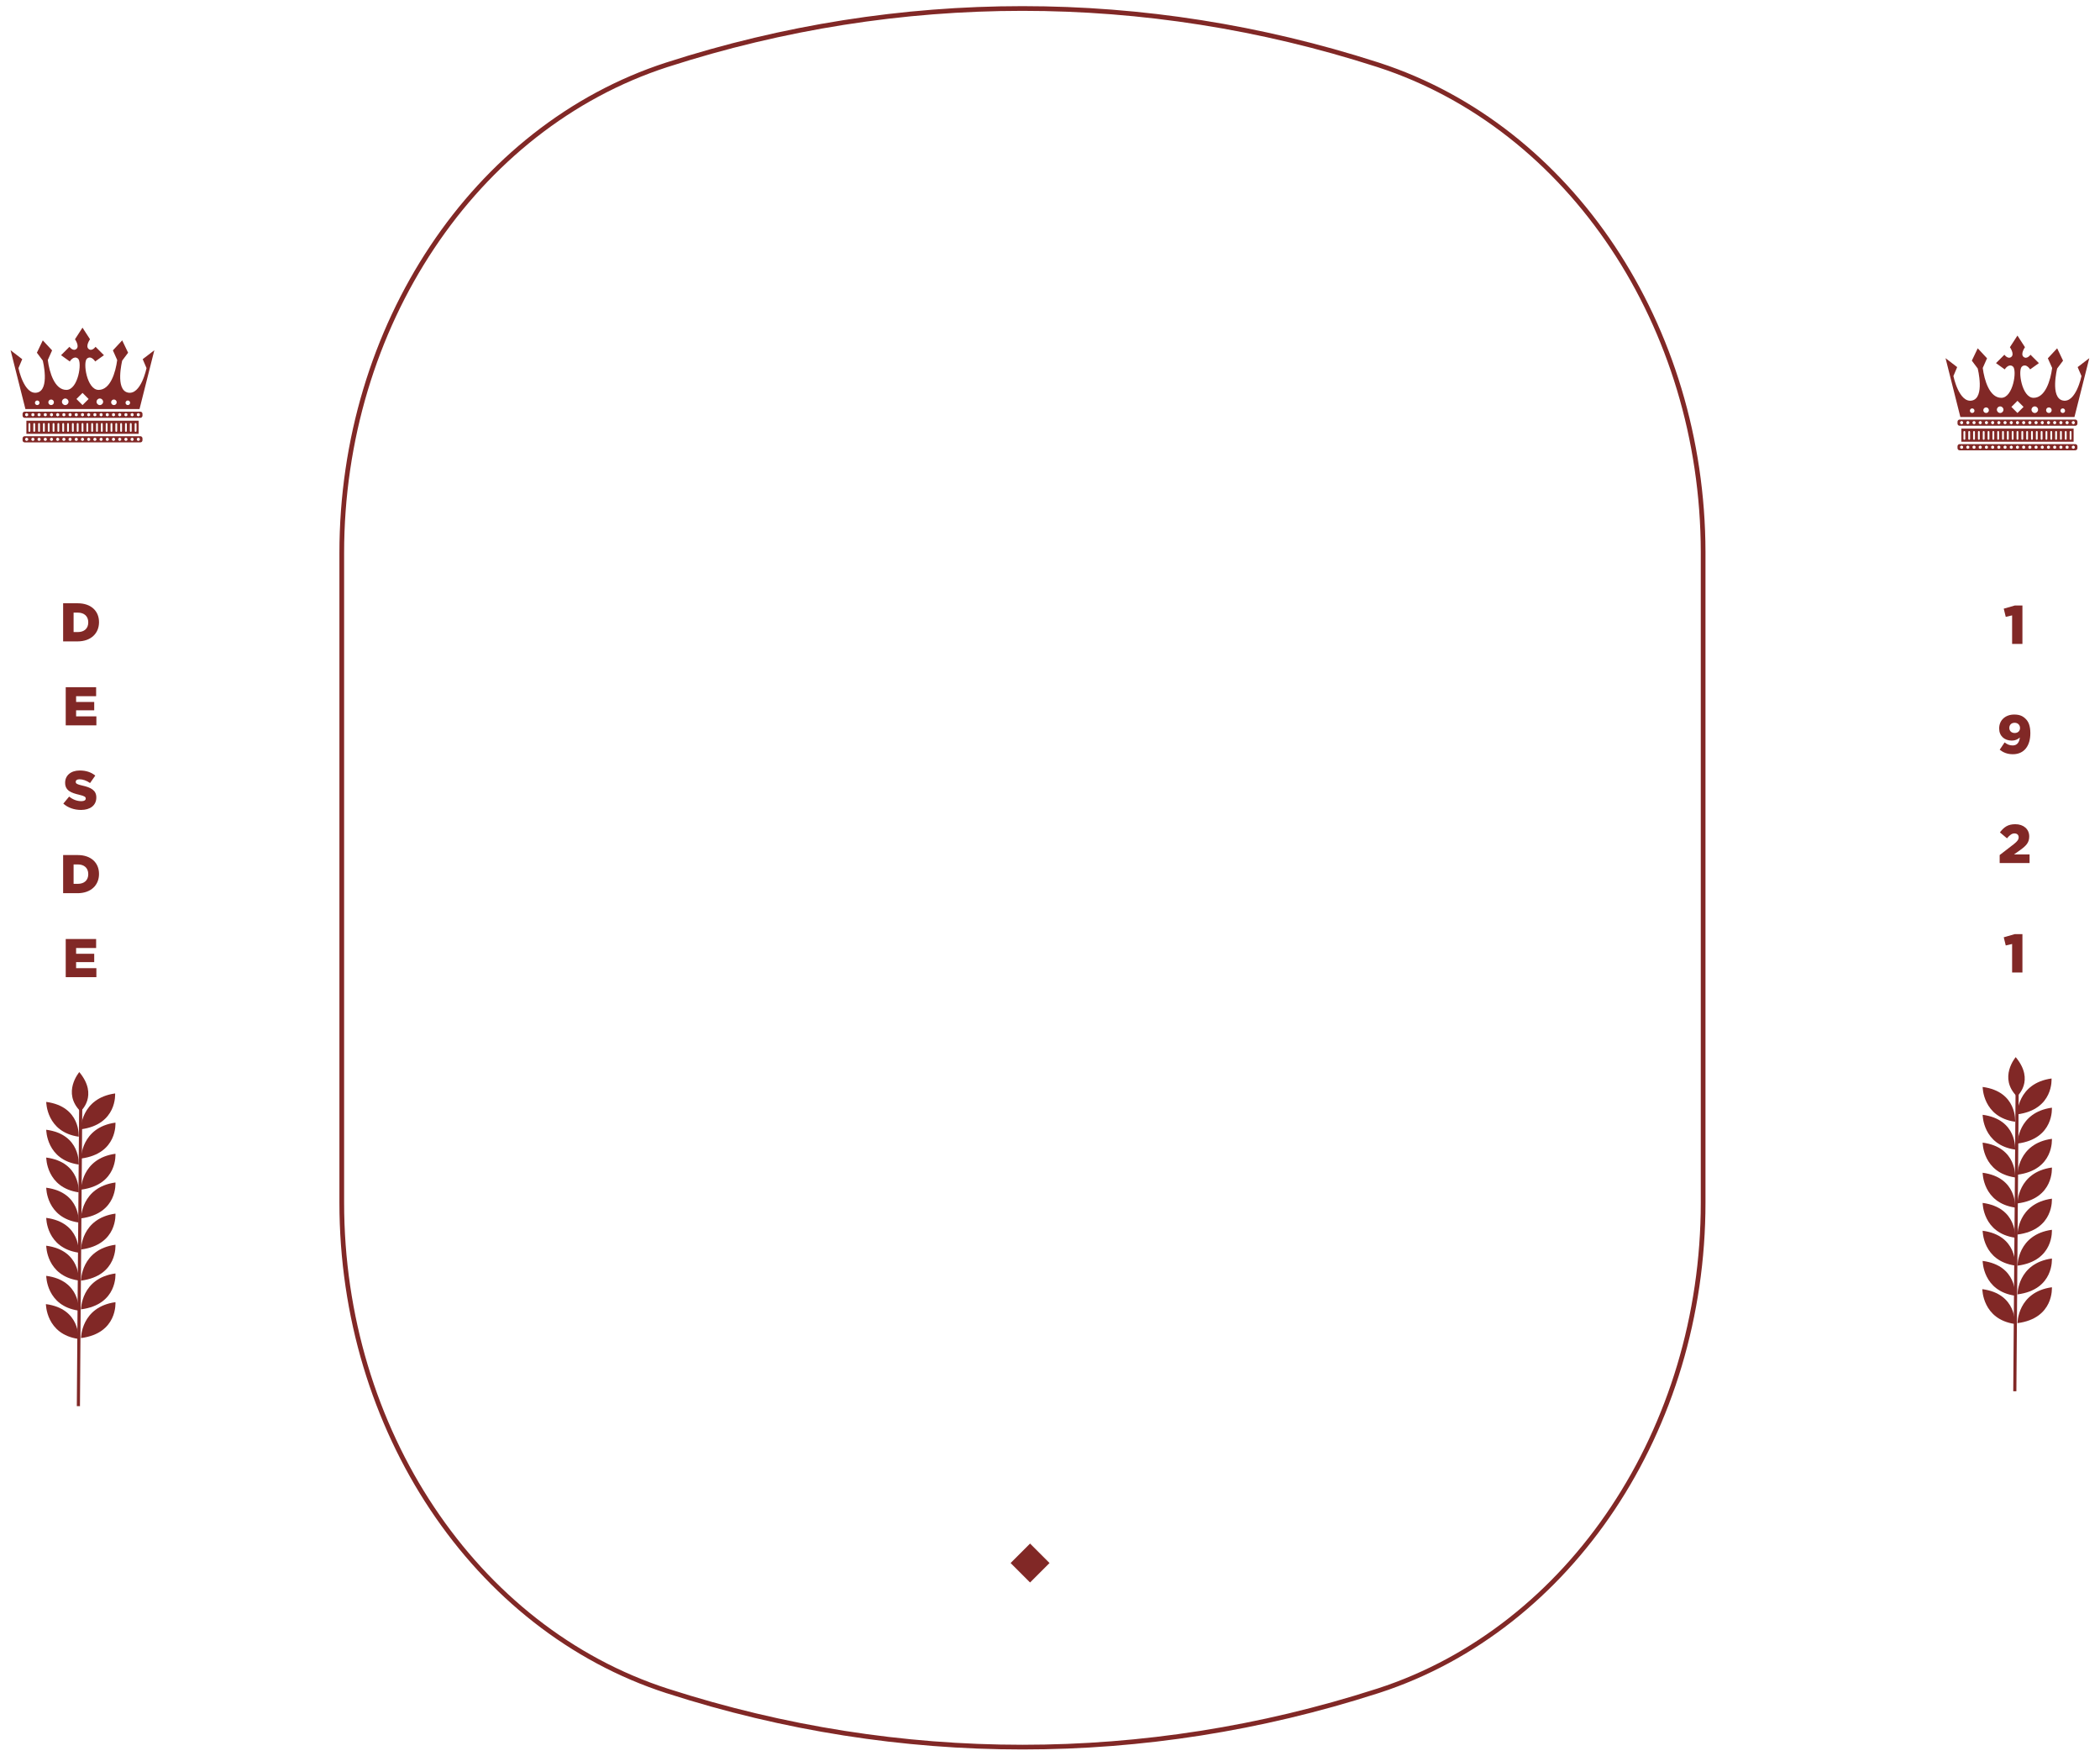 <?xml version="1.0" encoding="UTF-8"?>
<svg overflow="visible" baseProfile="tiny" version="1.2" viewBox="0 0 670 560" height="560" width="670" xml:space="preserve" xmlns="http://www.w3.org/2000/svg">
	<path d="m213.17 539.46c-0.09-0.03-0.18-0.05-0.26-0.08-61.47-19.83-103.87-83.41-103.87-155.76v-207.24c0-72.29 42.32-135.81 103.7-155.71 0.06-0.01 0.12-0.04 0.17-0.05 37.02-11.94 75.16-17.91 113.3-17.91 38.03 0 76.06 5.94 113 17.82 0.23 0.07 0.46 0.14 0.68 0.22 61.17 19.93 103.35 83.21 103.49 155.27 0.01 0.23 0.01 0.46 0 0.69v206.91c0 72.24-42.25 135.72-103.56 155.66-0.23 0.08-0.47 0.16-0.7 0.22-36.91 11.86-74.91 17.79-112.91 17.79-38.05 0-76.09-5.94-113.04-17.83" fill="none" stroke="#812826" stroke-miterlimit="10" stroke-width="1.5"/>
	<g fill="#812826">
		<polyline points="25.01 448.53 25.17 426.71 25.75 353.1" stroke="#812826" stroke-miterlimit="10"/>
		<path d="m14.65 415.98s0 9.62 10.36 11.1c0 0 0.74-9.62-10.36-11.1z"/>
		<path d="m14.75 406.96s0 9.62 10.36 11.1c0 0 0.74-9.62-10.36-11.1z"/>
		<path d="m14.75 397.35s0 9.62 10.36 11.1c0-0.01 0.74-9.62-10.36-11.1z"/>
		<path d="m14.75 388.47s0 9.62 10.36 11.1c0 0 0.74-9.62-10.36-11.1z"/>
		<path d="m14.75 378.85s0 9.62 10.36 11.1c0 0 0.74-9.62-10.36-11.1z"/>
		<path d="m14.75 369.23s0 9.62 10.36 11.1c0 0 0.74-9.62-10.36-11.1z"/>
		<path d="m14.75 360.36s0 9.62 10.36 11.1c0-0.01 0.74-9.63-10.36-11.1z"/>
		<path d="m14.75 351.48s0 9.62 10.36 11.1c0-0.01 0.74-9.62-10.36-11.1z"/>
		<path d="m25.75 360.23s0-9.93 10.98-11.45c-0.01 0 0.78 9.92-10.98 11.45z"/>
		<path d="m25.85 369.54s0-9.93 10.98-11.45c0-0.01 0.79 9.92-10.98 11.45z"/>
		<path d="m25.85 379.47s0-9.93 10.98-11.45c0-0.01 0.79 9.92-10.98 11.45z"/>
		<path d="m25.85 388.63s0-9.93 10.98-11.45c0 0 0.79 9.92-10.98 11.45z"/>
		<path d="m25.85 398.56s0-9.93 10.98-11.45c0-0.01 0.79 9.92-10.98 11.45z"/>
		<path d="m25.85 408.49s0-9.93 10.98-11.45c0-0.01 0.79 9.92-10.98 11.45z"/>
		<path d="m25.85 417.65s0-9.93 10.98-11.45c0 0 0.79 9.92-10.98 11.45z"/>
		<path d="m25.85 426.81s0-9.93 10.98-11.45c0 0 0.79 9.93-10.98 11.45z"/>
		<path d="m25.3 341.97s-5.61 6.55 0.39 12.54c0-0.01 5.84-5.03-0.39-12.54z"/>
	</g>
	<g fill="#812826">
		<path d="m46.75 117.42s-1.77 8.67-5.93 7.81-1.83-10.21-1.83-10.21l1.88-2.51-1.88-3.94-2.97 3.19 1.37 3.08c-0.51 3.94-2.17 9.53-5.93 9.53s-5.08-8.84-3.71-9.98 2.62 0.91 2.62 0.91l2.79-2-2.68-2.68s-1.14 1.6-2.22 0.68c-1.08-0.91 0.46-3.08 0.46-3.08l-2.4-3.71-2.4 3.71s1.54 2.17 0.46 3.08-2.22-0.68-2.22-0.68l-2.68 2.68 2.79 2s1.25-2.05 2.62-0.91 0.06 9.98-3.71 9.98c-3.76 0-5.42-5.59-5.93-9.53l1.37-3.08-2.97-3.19-1.88 3.94 1.88 2.51s2.34 9.35-1.83 10.21c-4.16 0.86-5.93-7.81-5.93-7.81l1.2-2.85-3.71-2.85 4.73 18.76h36.4l4.73-18.76-3.71 2.85 1.22 2.85zm-34.87 11.79c-0.41 0-0.73-0.33-0.73-0.73 0-0.41 0.33-0.73 0.73-0.73 0.41 0 0.73 0.33 0.73 0.73s-0.33 0.73-0.73 0.73zm4.43 0c-0.49 0-0.89-0.4-0.89-0.89s0.4-0.89 0.89-0.89 0.89 0.4 0.89 0.89-0.4 0.89-0.89 0.89zm4.5 0c-0.58 0-1.05-0.47-1.05-1.05s0.47-1.05 1.05-1.05 1.05 0.47 1.05 1.05-0.47 1.05-1.05 1.05zm5.52 0-1.94-1.94 1.94-1.94 1.94 1.94-1.94 1.94zm5.52 0c-0.58 0-1.05-0.47-1.05-1.05s0.47-1.05 1.05-1.05 1.05 0.47 1.05 1.05-0.48 1.05-1.05 1.05zm4.49 0c-0.49 0-0.89-0.4-0.89-0.89s0.4-0.89 0.89-0.89 0.89 0.4 0.89 0.89-0.4 0.89-0.89 0.89zm4.44 0c-0.41 0-0.73-0.33-0.73-0.73 0-0.41 0.33-0.73 0.73-0.73 0.41 0 0.73 0.33 0.73 0.73s-0.33 0.73-0.73 0.73z"/>
		<path d="m44.77 131.3h-36.88c-0.38 0-0.69 0.31-0.69 0.69v0.6c0 0.38 0.31 0.69 0.69 0.69h36.88c0.38 0 0.69-0.31 0.69-0.69v-0.6c-0.01-0.38-0.32-0.69-0.69-0.69zm-35.79 1.25-0.47 0.27-0.47-0.27v-0.54l0.47-0.27 0.47 0.27v0.54zm1.98 0-0.47 0.27-0.47-0.27v-0.54l0.47-0.27 0.47 0.27v0.54zm1.98 0-0.47 0.27-0.47-0.27v-0.54l0.47-0.27 0.47 0.27v0.54zm1.98 0-0.47 0.27-0.47-0.27v-0.54l0.47-0.27 0.47 0.27v0.54zm1.98 0-0.47 0.27-0.47-0.27v-0.54l0.47-0.27 0.47 0.27v0.54zm1.98 0-0.47 0.27-0.47-0.27v-0.54l0.47-0.27 0.47 0.27v0.54zm1.97 0-0.47 0.27-0.47-0.27v-0.54l0.47-0.27 0.47 0.27v0.54zm1.98 0-0.47 0.27-0.47-0.27v-0.54l0.47-0.27 0.47 0.27v0.54zm1.98 0-0.47 0.27-0.47-0.27v-0.54l0.47-0.27 0.47 0.27v0.54zm1.98 0-0.47 0.27-0.47-0.27v-0.54l0.47-0.27 0.47 0.27v0.54zm1.98 0-0.47 0.27-0.47-0.27v-0.54l0.47-0.27 0.47 0.27v0.54zm1.98 0-0.47 0.27-0.47-0.27v-0.54l0.47-0.27 0.47 0.27v0.54zm1.98 0-0.47 0.27-0.47-0.27v-0.54l0.47-0.27 0.47 0.27v0.54zm1.98 0-0.47 0.27-0.47-0.27v-0.54l0.47-0.27 0.47 0.27v0.54zm1.98 0-0.47 0.27-0.47-0.27v-0.54l0.47-0.27 0.47 0.27v0.54zm1.98 0-0.47 0.27-0.47-0.27v-0.54l0.47-0.27 0.47 0.27v0.54zm1.98 0-0.47 0.27-0.47-0.27v-0.54l0.47-0.27 0.47 0.27v0.54zm1.98 0-0.47 0.27-0.47-0.27v-0.54l0.47-0.27 0.47 0.27v0.54zm1.98 0-0.47 0.27-0.47-0.27v-0.54l0.47-0.27 0.47 0.27v0.54z"/>
		<path d="m44.77 139.14h-36.88c-0.38 0-0.69 0.31-0.69 0.69v0.6c0 0.38 0.31 0.69 0.69 0.69h36.88c0.38 0 0.69-0.31 0.69-0.69v-0.6c-0.01-0.38-0.32-0.69-0.69-0.69zm-35.79 1.26-0.47 0.27-0.47-0.27v-0.54l0.47-0.27 0.47 0.27v0.54zm1.98 0-0.47 0.27-0.47-0.27v-0.54l0.47-0.27 0.47 0.27v0.54zm1.98 0-0.47 0.27-0.47-0.27v-0.54l0.47-0.27 0.47 0.27v0.54zm1.98 0-0.47 0.27-0.47-0.27v-0.54l0.47-0.27 0.47 0.27v0.54zm1.98 0-0.47 0.27-0.47-0.27v-0.54l0.47-0.27 0.47 0.27v0.54zm1.98 0-0.47 0.27-0.47-0.27v-0.54l0.47-0.27 0.47 0.27v0.54zm1.97 0-0.47 0.27-0.47-0.27v-0.54l0.47-0.27 0.47 0.27v0.54zm1.98 0-0.47 0.27-0.47-0.27v-0.54l0.47-0.27 0.47 0.27v0.54zm1.98 0-0.47 0.27-0.47-0.27v-0.54l0.47-0.27 0.47 0.27v0.54zm1.98 0-0.47 0.27-0.47-0.27v-0.54l0.47-0.27 0.47 0.27v0.54zm1.98 0-0.47 0.27-0.47-0.27v-0.54l0.47-0.27 0.47 0.27v0.54zm1.98 0-0.47 0.27-0.47-0.27v-0.54l0.47-0.27 0.47 0.27v0.54zm1.98 0-0.47 0.27-0.47-0.27v-0.54l0.47-0.27 0.47 0.27v0.54zm1.98 0-0.47 0.27-0.47-0.27v-0.54l0.47-0.27 0.47 0.27v0.54zm1.98 0-0.47 0.27-0.47-0.27v-0.54l0.47-0.27 0.47 0.27v0.54zm1.98 0-0.47 0.27-0.47-0.27v-0.54l0.47-0.27 0.47 0.27v0.54zm1.98 0-0.47 0.27-0.47-0.27v-0.54l0.47-0.27 0.47 0.27v0.54zm1.98 0-0.47 0.27-0.47-0.27v-0.54l0.47-0.27 0.47 0.27v0.54zm1.98 0-0.47 0.27-0.47-0.27v-0.54l0.47-0.27 0.47 0.27v0.54z"/>
		<path d="m8.42 134.19v4.18h35.82v-4.18h-35.82zm1.25 3.27c0 0.16-0.13 0.29-0.29 0.29s-0.29-0.13-0.29-0.29v-2.22c0-0.16 0.13-0.29 0.29-0.29s0.29 0.13 0.29 0.29v2.22zm1.54 0c0 0.16-0.13 0.29-0.29 0.29s-0.29-0.13-0.29-0.29v-2.22c0-0.16 0.13-0.29 0.29-0.29s0.29 0.13 0.29 0.29v2.22zm1.54 0c0 0.16-0.13 0.29-0.29 0.29s-0.29-0.13-0.29-0.29v-2.22c0-0.16 0.13-0.29 0.29-0.29s0.29 0.13 0.29 0.29v2.22zm1.54 0c0 0.16-0.13 0.29-0.29 0.29s-0.29-0.13-0.29-0.29v-2.22c0-0.16 0.13-0.29 0.29-0.29s0.29 0.13 0.29 0.29v2.22zm1.54 0c0 0.16-0.13 0.29-0.29 0.29s-0.29-0.13-0.29-0.29v-2.22c0-0.16 0.13-0.29 0.29-0.29s0.29 0.13 0.29 0.29v2.22zm1.54 0c0 0.16-0.13 0.29-0.29 0.29s-0.29-0.13-0.29-0.29v-2.22c0-0.16 0.13-0.29 0.29-0.29s0.29 0.13 0.29 0.29v2.22zm1.54 0c0 0.16-0.13 0.29-0.29 0.29s-0.29-0.13-0.29-0.29v-2.22c0-0.16 0.13-0.29 0.29-0.29s0.29 0.13 0.29 0.29v2.22zm1.54 0c0 0.16-0.13 0.29-0.29 0.29s-0.29-0.13-0.29-0.29v-2.22c0-0.16 0.13-0.29 0.29-0.29s0.29 0.13 0.29 0.29v2.22zm1.54 0c0 0.16-0.13 0.29-0.29 0.29s-0.29-0.13-0.29-0.29v-2.22c0-0.16 0.13-0.29 0.29-0.29s0.29 0.13 0.29 0.29v2.22zm1.54 0c0 0.16-0.13 0.29-0.29 0.29s-0.29-0.13-0.29-0.29v-2.22c0-0.16 0.13-0.29 0.29-0.29s0.29 0.13 0.29 0.29v2.22zm1.54 0c0 0.16-0.13 0.29-0.29 0.29s-0.29-0.13-0.29-0.29v-2.22c0-0.16 0.13-0.29 0.29-0.29s0.29 0.13 0.29 0.29v2.22zm1.54 0c0 0.16-0.13 0.29-0.29 0.29s-0.29-0.13-0.29-0.29v-2.22c0-0.16 0.13-0.29 0.29-0.29s0.29 0.13 0.29 0.29v2.22zm1.54 0c0 0.16-0.13 0.29-0.29 0.29s-0.29-0.13-0.29-0.29v-2.22c0-0.16 0.13-0.29 0.29-0.29s0.29 0.13 0.29 0.29v2.22zm1.54 0c0 0.16-0.13 0.29-0.29 0.29s-0.29-0.13-0.29-0.29v-2.22c0-0.16 0.13-0.29 0.29-0.29s0.29 0.13 0.29 0.29v2.22zm1.54 0c0 0.16-0.13 0.29-0.29 0.29s-0.29-0.13-0.29-0.29v-2.22c0-0.16 0.13-0.29 0.29-0.29s0.29 0.13 0.29 0.29v2.22zm1.54 0c0 0.16-0.13 0.29-0.29 0.29s-0.29-0.13-0.29-0.29v-2.22c0-0.16 0.13-0.29 0.29-0.29s0.29 0.13 0.29 0.29v2.22zm1.54 0c0 0.16-0.13 0.29-0.29 0.29s-0.29-0.13-0.29-0.29v-2.22c0-0.16 0.13-0.29 0.29-0.29s0.29 0.13 0.29 0.29v2.22zm1.54 0c0 0.16-0.13 0.29-0.29 0.29s-0.29-0.13-0.29-0.29v-2.22c0-0.16 0.13-0.29 0.29-0.29s0.29 0.13 0.29 0.29v2.22zm1.54 0c0 0.16-0.13 0.29-0.29 0.29s-0.29-0.13-0.29-0.29v-2.22c0-0.16 0.13-0.29 0.29-0.29s0.29 0.13 0.29 0.29v2.22zm1.54 0c0 0.16-0.13 0.29-0.29 0.29s-0.29-0.13-0.29-0.29v-2.22c0-0.16 0.13-0.29 0.29-0.29s0.29 0.13 0.29 0.29v2.22zm1.54 0c0 0.16-0.13 0.29-0.29 0.29s-0.29-0.13-0.29-0.29v-2.22c0-0.16 0.13-0.29 0.29-0.29s0.29 0.13 0.29 0.29v2.22zm1.54 0c0 0.16-0.13 0.29-0.29 0.29s-0.29-0.13-0.29-0.29v-2.22c0-0.16 0.13-0.29 0.29-0.29s0.29 0.13 0.29 0.29v2.22zm1.54 0c0 0.16-0.13 0.29-0.29 0.29s-0.29-0.13-0.29-0.29v-2.22c0-0.16 0.13-0.29 0.29-0.29s0.29 0.13 0.29 0.29v2.22z"/>
	</g>
	<g fill="#812826">
		<path d="m664.09 119.95s-1.77 8.67-5.93 7.81-1.83-10.21-1.83-10.21l1.88-2.51-1.88-3.94-2.97 3.19 1.37 3.08c-0.51 3.94-2.17 9.53-5.93 9.53s-5.08-8.84-3.71-9.98 2.62 0.91 2.62 0.91l2.79-2-2.68-2.68s-1.14 1.6-2.22 0.68c-1.08-0.91 0.46-3.08 0.46-3.08l-2.4-3.71-2.4 3.71s1.54 2.17 0.46 3.08-2.22-0.68-2.22-0.68l-2.68 2.68 2.79 2s1.25-2.05 2.62-0.91 0.06 9.98-3.71 9.98c-3.76 0-5.42-5.59-5.93-9.53l1.37-3.08-2.97-3.19-1.88 3.94 1.88 2.51s2.34 9.35-1.83 10.21c-4.16 0.86-5.93-7.81-5.93-7.81l1.2-2.85-3.71-2.85 4.73 18.76h36.4l4.73-18.76-3.71 2.85 1.22 2.85zm-34.87 11.78c-0.41 0-0.73-0.33-0.73-0.73 0-0.41 0.33-0.73 0.73-0.73 0.41 0 0.73 0.33 0.73 0.73 0.01 0.41-0.32 0.73-0.73 0.73zm4.44 0c-0.49 0-0.89-0.4-0.89-0.89s0.4-0.89 0.89-0.89 0.89 0.4 0.89 0.89c0 0.5-0.4 0.89-0.89 0.89zm4.49 0c-0.58 0-1.05-0.47-1.05-1.05s0.47-1.05 1.05-1.05 1.05 0.47 1.05 1.05-0.47 1.05-1.05 1.05zm5.52 0-1.94-1.94 1.94-1.94 1.94 1.94-1.94 1.94zm5.52 0c-0.58 0-1.05-0.47-1.05-1.05s0.47-1.05 1.05-1.05 1.05 0.47 1.05 1.05-0.47 1.05-1.05 1.05zm4.5 0c-0.49 0-0.89-0.4-0.89-0.89s0.4-0.89 0.89-0.89 0.89 0.4 0.89 0.89c0 0.5-0.4 0.89-0.89 0.89zm4.43 0c-0.41 0-0.73-0.33-0.73-0.73 0-0.41 0.33-0.73 0.73-0.73 0.41 0 0.73 0.33 0.73 0.73 0.01 0.41-0.32 0.73-0.73 0.73z"/>
		<path d="m662.11 133.83h-36.88c-0.38 0-0.69 0.31-0.69 0.69v0.6c0 0.38 0.31 0.69 0.69 0.69h36.88c0.38 0 0.69-0.31 0.69-0.69v-0.6c0-0.38-0.31-0.69-0.69-0.69zm-35.79 1.25-0.47 0.27-0.47-0.27v-0.54l0.47-0.27 0.47 0.27v0.54zm1.98 0-0.47 0.27-0.47-0.27v-0.54l0.47-0.27 0.47 0.27v0.54zm1.98 0-0.47 0.27-0.47-0.27v-0.54l0.47-0.27 0.47 0.27v0.54zm1.98 0-0.47 0.27-0.47-0.27v-0.54l0.47-0.27 0.47 0.27v0.54zm1.98 0-0.47 0.27-0.47-0.27v-0.54l0.47-0.27 0.47 0.27v0.54zm1.98 0-0.47 0.27-0.47-0.27v-0.54l0.47-0.27 0.47 0.27v0.54zm1.98 0-0.47 0.27-0.47-0.27v-0.54l0.47-0.27 0.47 0.27v0.54zm1.98 0-0.47 0.27-0.47-0.27v-0.54l0.47-0.27 0.47 0.27v0.54zm1.98 0-0.47 0.27-0.47-0.27v-0.54l0.47-0.27 0.47 0.27v0.54zm1.98 0-0.47 0.27-0.47-0.27v-0.54l0.47-0.27 0.47 0.27v0.54zm1.98 0-0.47 0.27-0.47-0.27v-0.54l0.47-0.27 0.47 0.27v0.54zm1.98 0-0.47 0.27-0.47-0.27v-0.54l0.47-0.27 0.47 0.27v0.54zm1.98 0-0.47 0.27-0.47-0.27v-0.54l0.47-0.27 0.47 0.27v0.54zm1.98 0-0.47 0.27-0.47-0.27v-0.54l0.47-0.27 0.47 0.27v0.54zm1.98 0-0.47 0.27-0.47-0.27v-0.54l0.47-0.27 0.47 0.27v0.54zm1.98 0-0.47 0.27-0.47-0.27v-0.54l0.47-0.27 0.47 0.27v0.54zm1.98 0-0.47 0.27-0.47-0.27v-0.54l0.47-0.27 0.47 0.27v0.54zm1.98 0-0.47 0.27-0.47-0.27v-0.54l0.47-0.27 0.47 0.27v0.54zm1.98 0-0.47 0.27-0.47-0.27v-0.54l0.47-0.27 0.47 0.27v0.54z"/>
		<path d="m662.11 141.66h-36.88c-0.38 0-0.69 0.31-0.69 0.69v0.6c0 0.38 0.31 0.69 0.69 0.69h36.88c0.38 0 0.69-0.31 0.69-0.69v-0.6c0-0.38-0.31-0.69-0.69-0.69zm-35.79 1.26-0.47 0.27-0.47-0.27v-0.54l0.47-0.27 0.47 0.27v0.54zm1.98 0-0.47 0.27-0.47-0.27v-0.54l0.47-0.27 0.47 0.27v0.54zm1.98 0-0.47 0.27-0.47-0.27v-0.54l0.47-0.27 0.47 0.27v0.54zm1.98 0-0.47 0.27-0.47-0.27v-0.54l0.47-0.27 0.47 0.27v0.54zm1.98 0-0.47 0.27-0.47-0.27v-0.54l0.47-0.27 0.47 0.27v0.54zm1.98 0-0.47 0.27-0.47-0.27v-0.54l0.47-0.27 0.47 0.27v0.54zm1.98 0-0.47 0.27-0.47-0.27v-0.54l0.47-0.27 0.47 0.27v0.54zm1.98 0-0.47 0.27-0.47-0.27v-0.54l0.47-0.27 0.47 0.27v0.54zm1.98 0-0.47 0.27-0.47-0.27v-0.54l0.47-0.27 0.47 0.27v0.54zm1.98 0-0.47 0.27-0.47-0.27v-0.54l0.47-0.27 0.47 0.27v0.54zm1.98 0-0.47 0.27-0.47-0.27v-0.54l0.47-0.27 0.47 0.27v0.54zm1.98 0-0.47 0.27-0.47-0.27v-0.54l0.47-0.27 0.47 0.27v0.54zm1.98 0-0.47 0.27-0.47-0.27v-0.54l0.47-0.27 0.47 0.27v0.54zm1.98 0-0.47 0.27-0.47-0.27v-0.54l0.47-0.27 0.47 0.27v0.54zm1.98 0-0.47 0.27-0.47-0.27v-0.54l0.47-0.27 0.47 0.27v0.54zm1.98 0-0.47 0.27-0.47-0.27v-0.54l0.47-0.27 0.47 0.27v0.54zm1.98 0-0.47 0.27-0.47-0.27v-0.54l0.47-0.27 0.47 0.27v0.54zm1.98 0-0.47 0.27-0.47-0.27v-0.54l0.47-0.27 0.47 0.27v0.54zm1.98 0-0.47 0.27-0.47-0.27v-0.54l0.47-0.27 0.47 0.27v0.54z"/>
		<path d="m625.76 136.72v4.18h35.82v-4.18h-35.82zm1.26 3.27c0 0.16-0.13 0.29-0.29 0.29s-0.29-0.13-0.29-0.29v-2.22c0-0.16 0.13-0.29 0.29-0.29s0.29 0.13 0.29 0.29v2.22zm1.54 0c0 0.16-0.13 0.29-0.29 0.29s-0.29-0.13-0.29-0.29v-2.22c0-0.16 0.13-0.29 0.29-0.29s0.29 0.13 0.29 0.29v2.22zm1.54 0c0 0.16-0.13 0.29-0.29 0.29s-0.29-0.13-0.29-0.29v-2.22c0-0.16 0.13-0.29 0.29-0.29s0.29 0.13 0.29 0.29v2.22zm1.54 0c0 0.16-0.13 0.29-0.29 0.29s-0.29-0.13-0.29-0.29v-2.22c0-0.16 0.13-0.29 0.29-0.29s0.29 0.13 0.29 0.29v2.22zm1.54 0c0 0.16-0.13 0.29-0.29 0.29s-0.29-0.13-0.29-0.29v-2.22c0-0.16 0.13-0.29 0.29-0.29s0.29 0.13 0.29 0.29v2.22zm1.54 0c0 0.16-0.13 0.29-0.29 0.29s-0.29-0.13-0.29-0.29v-2.22c0-0.16 0.13-0.29 0.29-0.29s0.29 0.13 0.29 0.29v2.22zm1.54 0c0 0.16-0.13 0.29-0.29 0.29s-0.29-0.13-0.29-0.29v-2.22c0-0.16 0.13-0.29 0.29-0.29s0.29 0.13 0.29 0.29v2.22zm1.54 0c0 0.16-0.13 0.29-0.29 0.29s-0.29-0.13-0.29-0.29v-2.22c0-0.16 0.13-0.29 0.29-0.29s0.29 0.13 0.29 0.29v2.22zm1.54 0c0 0.16-0.13 0.29-0.29 0.29s-0.29-0.13-0.29-0.29v-2.22c0-0.16 0.13-0.29 0.29-0.29s0.29 0.13 0.29 0.29v2.22zm1.54 0c0 0.16-0.13 0.29-0.29 0.29s-0.29-0.13-0.29-0.29v-2.22c0-0.16 0.13-0.29 0.29-0.29s0.29 0.13 0.29 0.29v2.22zm1.54 0c0 0.16-0.13 0.29-0.29 0.29s-0.29-0.13-0.29-0.29v-2.22c0-0.16 0.13-0.29 0.29-0.29s0.29 0.13 0.29 0.29v2.22zm1.54 0c0 0.16-0.13 0.29-0.29 0.29s-0.29-0.13-0.29-0.29v-2.22c0-0.16 0.13-0.29 0.29-0.29s0.29 0.13 0.29 0.29v2.22zm1.54 0c0 0.16-0.13 0.29-0.29 0.29s-0.29-0.13-0.29-0.29v-2.22c0-0.16 0.13-0.29 0.29-0.29s0.29 0.13 0.29 0.29v2.22zm1.54 0c0 0.16-0.13 0.29-0.29 0.29s-0.29-0.13-0.29-0.29v-2.22c0-0.16 0.13-0.29 0.29-0.29s0.29 0.13 0.29 0.29v2.22zm1.54 0c0 0.16-0.13 0.29-0.29 0.29s-0.29-0.13-0.29-0.29v-2.22c0-0.16 0.13-0.29 0.29-0.29s0.29 0.13 0.29 0.29v2.22zm1.54 0c0 0.16-0.13 0.29-0.29 0.29s-0.29-0.13-0.29-0.29v-2.22c0-0.16 0.13-0.29 0.29-0.29s0.29 0.13 0.29 0.29v2.22zm1.54 0c0 0.16-0.13 0.29-0.29 0.29s-0.29-0.13-0.29-0.29v-2.22c0-0.16 0.13-0.29 0.29-0.29s0.29 0.13 0.29 0.29v2.22zm1.54 0c0 0.16-0.13 0.29-0.29 0.29s-0.29-0.13-0.29-0.29v-2.22c0-0.16 0.13-0.29 0.29-0.29s0.29 0.13 0.29 0.29v2.22zm1.54 0c0 0.16-0.13 0.29-0.29 0.29s-0.29-0.13-0.29-0.29v-2.22c0-0.16 0.13-0.29 0.29-0.29s0.29 0.13 0.29 0.29v2.22zm1.54 0c0 0.16-0.13 0.29-0.29 0.29s-0.29-0.13-0.29-0.29v-2.22c0-0.16 0.13-0.29 0.29-0.29s0.29 0.13 0.29 0.29v2.22zm1.54 0c0 0.16-0.13 0.29-0.29 0.29s-0.29-0.13-0.29-0.29v-2.22c0-0.16 0.13-0.29 0.29-0.29s0.29 0.13 0.29 0.29v2.22zm1.54 0c0 0.16-0.13 0.29-0.29 0.29s-0.29-0.13-0.29-0.29v-2.22c0-0.16 0.13-0.29 0.29-0.29s0.29 0.13 0.29 0.29v2.22zm1.54 0c0 0.16-0.13 0.29-0.29 0.29s-0.29-0.13-0.29-0.29v-2.22c0-0.16 0.13-0.29 0.29-0.29s0.29 0.13 0.29 0.29v2.22z"/>
	</g>
	<g fill="#812826">
		<path d="m20.14 192.43h4.65c4.3 0 6.8 2.5 6.8 6.01v0.03c0 3.51-2.53 6.12-6.87 6.12h-4.58v-12.16zm4.7 9.18c2 0 3.32-1.11 3.32-3.08v-0.04c0-1.95-1.33-3.08-3.32-3.08h-1.36v6.19h1.36z"/>
		<path d="M20.98,219.2h9.69v2.87h-6.39v1.84h5.78v2.66h-5.78v1.93h6.47v2.87h-9.78V219.2z"/>
		<path d="m20.2 256.33 1.86-2.24c1.19 0.96 2.51 1.46 3.91 1.46 0.9 0 1.38-0.31 1.38-0.83v-0.03c0-0.5-0.4-0.78-2.03-1.17-2.56-0.59-4.54-1.32-4.54-3.82v-0.04c0-2.26 1.77-3.89 4.66-3.89 2.05 0 3.65 0.56 4.96 1.62l-1.67 2.38c-1.1-0.78-2.31-1.2-3.37-1.2-0.81 0-1.2 0.35-1.2 0.78v0.04c0 0.56 0.41 0.8 2.08 1.18 2.77 0.61 4.49 1.51 4.49 3.79v0.03c0 2.49-1.94 3.96-4.87 3.96-2.15 0-4.18-0.68-5.66-2.02z"/>
		<path d="m20.14 272.74h4.65c4.3 0 6.8 2.5 6.8 6.01v0.04c0 3.51-2.53 6.12-6.87 6.12h-4.58v-12.17zm4.7 9.18c2 0 3.32-1.11 3.32-3.08v-0.03c0-1.95-1.33-3.08-3.32-3.08h-1.36v6.19h1.36z"/>
		<path d="m20.98 299.52h9.69v2.87h-6.39v1.84h5.78v2.66h-5.78v1.93h6.47v2.87h-9.78v-12.17z"/>
	</g>
	<g fill="#812826">
		<polyline points="642.82 443.77 642.99 421.94 643.56 348.33" stroke="#812826" stroke-miterlimit="10"/>
		<path d="m632.46 411.21s0 9.62 10.36 11.1c0 0 0.74-9.62-10.36-11.1z"/>
		<path d="m632.56 402.2s0 9.62 10.36 11.1c0-0.01 0.74-9.62-10.36-11.1z"/>
		<path d="m632.56 392.58s0 9.62 10.36 11.1c0 0 0.74-9.62-10.36-11.1z"/>
		<path d="m632.56 383.7s0 9.62 10.36 11.1c0 0 0.74-9.62-10.36-11.1z"/>
		<path d="m632.56 374.08s0 9.62 10.36 11.1c0 0 0.74-9.62-10.36-11.1z"/>
		<path d="m632.56 364.47s0 9.62 10.36 11.1c0-0.01 0.74-9.62-10.36-11.1z"/>
		<path d="m632.56 355.59s0 9.62 10.36 11.1c0 0 0.74-9.62-10.36-11.1z"/>
		<path d="m632.56 346.71s0 9.62 10.36 11.1c0 0 0.74-9.62-10.36-11.1z"/>
		<path d="m643.56 355.46s0-9.93 10.98-11.45c0 0 0.78 9.93-10.98 11.45z"/>
		<path d="m643.67 364.77s0-9.93 10.98-11.45c-0.01 0 0.78 9.92-10.98 11.45z"/>
		<path d="m643.67 374.7s0-9.93 10.98-11.45c-0.01-0.01 0.78 9.92-10.98 11.45z"/>
		<path d="m643.67 383.86s0-9.93 10.98-11.45c-0.01 0 0.78 9.93-10.98 11.45z"/>
		<path d="m643.67 393.79s0-9.93 10.98-11.45c-0.01 0 0.78 9.92-10.98 11.45z"/>
		<path d="m643.67 403.72s0-9.93 10.98-11.45c-0.01-0.01 0.78 9.92-10.98 11.45z"/>
		<path d="m643.67 412.88s0-9.93 10.98-11.45c-0.01 0 0.78 9.93-10.98 11.45z"/>
		<path d="m643.67 422.05s0-9.93 10.98-11.45c-0.01-0.01 0.78 9.92-10.98 11.45z"/>
		<path d="m643.11 337.2s-5.61 6.55 0.39 12.54c0 0 5.85-5.02-0.39-12.54z"/>
	</g>
	<g fill="#812826">
		<path d="m641.96 196.29-2.03 0.47-0.64-2.61 3.53-1.01h2.43v12.25h-3.29v-9.1z"/>
		<path d="m638 239.14 1.57-2.33c0.83 0.66 1.62 0.97 2.58 0.97 1.38 0 2.12-0.97 2.27-2.54-0.62 0.59-1.48 0.99-2.55 0.99-2.34 0-4.04-1.46-4.04-3.84v-0.04c0-2.69 2.05-4.43 4.8-4.43 1.76 0 2.79 0.5 3.7 1.43 0.88 0.87 1.45 2.26 1.45 4.5v0.04c0 3.98-1.96 6.69-5.58 6.69-1.79 0-3.09-0.57-4.2-1.44zm6.48-6.9v-0.04c0-0.94-0.67-1.65-1.72-1.65s-1.69 0.69-1.69 1.63v0.03c0 0.92 0.67 1.6 1.72 1.6s1.69-0.68 1.69-1.57z"/>
		<path d="m637.99 272.74 4.51-3.48c1.12-0.89 1.55-1.46 1.55-2.19 0-0.76-0.53-1.23-1.34-1.23s-1.45 0.47-2.39 1.56l-2.25-1.89c1.29-1.69 2.56-2.61 4.91-2.61 2.63 0 4.44 1.58 4.44 3.88v0.04c0 1.95-1 2.95-2.79 4.26l-2.07 1.46h4.97v2.75h-9.54v-2.55z"/>
		<path d="m641.96 301.11-2.03 0.47-0.64-2.61 3.53-1.01h2.43v12.25h-3.29v-9.1z"/>
	</g>
	
		<rect transform="matrix(.707 -.707 .707 .707 -256.27 378.48)" x="324.34" y="494.19" width="8.78" height="8.78" fill="#812826"/>

</svg>
